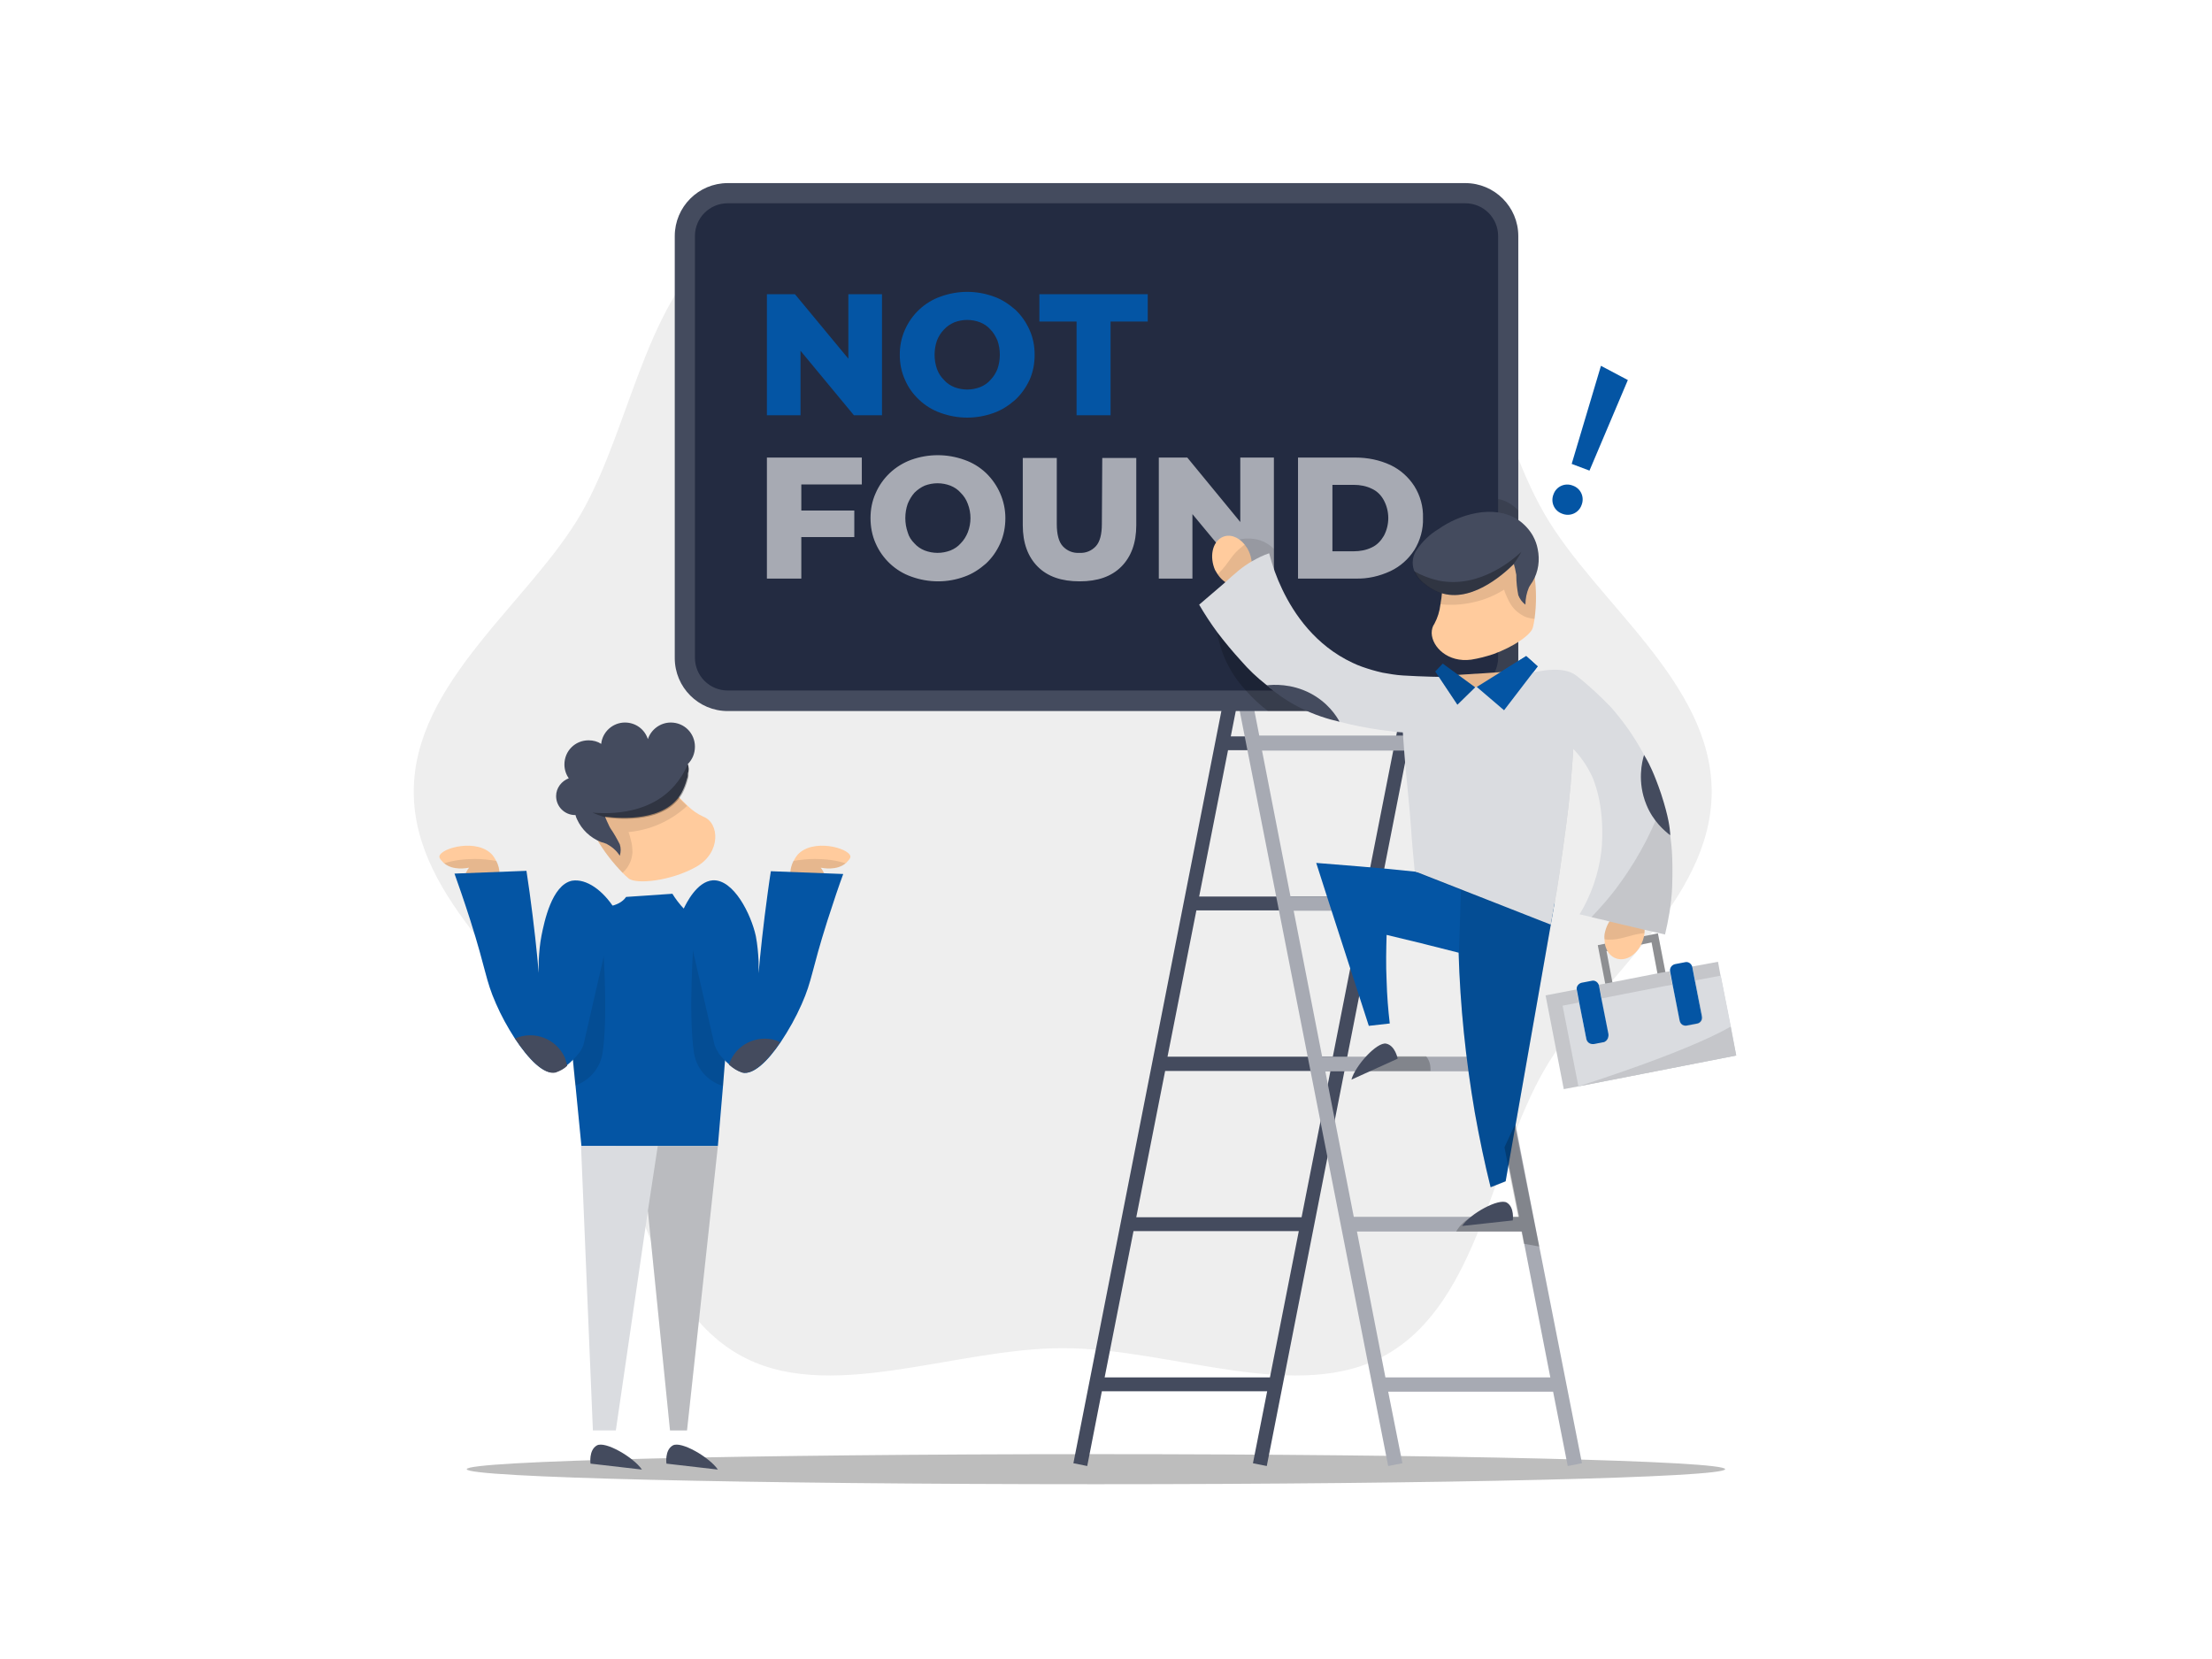 <svg xmlns="http://www.w3.org/2000/svg" width="800" height="600" fill="none" viewBox="0 0 800 600">
    <path d="M623.917 531.347C623.917 534.35 522.081 536.782 396.36 536.782C270.639 536.782 168.803 534.35 168.803 531.347C168.803 528.343 270.639 525.912 396.36 525.912C522.081 525.912 623.917 528.343 623.917 531.347Z" fill="black" opacity="0.26"/>
    <path d="M149.638 286.341C149.638 326.103 191.688 354.851 210.138 386.889C229.304 419.929 233.881 470.56 266.92 489.726C298.958 508.319 344.584 487.581 384.346 487.581C424.107 487.581 469.733 508.319 501.771 489.726C534.811 470.56 539.387 420.072 558.553 386.889C577.147 354.851 619.054 325.96 619.054 286.341C619.054 246.722 577.004 217.831 558.553 185.793C539.387 152.753 534.811 102.122 501.771 83.099C469.733 64.505 424.107 85.244 384.346 85.244C344.584 85.244 298.958 64.505 266.92 83.099C233.881 102.265 229.161 152.753 210.138 185.793C191.545 217.831 149.638 246.722 149.638 286.341Z" fill="black" opacity="0.07"/>
    <path d="M510.067 239.857L504.918 266.317H445.132L450.138 240.858L445.132 239.857L388.207 529.201L393.213 530.203L398.505 503.17H458.291L453.142 529.201L458.148 530.203L515.073 240.715L510.067 239.857ZM503.917 271.323L493.476 324.243H433.69L444.131 271.323H503.917ZM422.248 382.169L432.689 329.249H492.474L482.033 382.169H422.248ZM481.175 387.318L470.734 440.238H410.949L421.39 387.318H481.175ZM399.507 498.164L409.948 445.244H469.733L459.292 498.164H399.507Z" fill="#444B5E"/>
    <path d="M556.694 450.822L548.112 406.77L515.216 239.714L510.067 240.715L515.073 266.031H455.43L450.281 239.714L445.132 240.715L502.057 530.203L507.206 529.201L502.057 503.313H561.7L566.992 530.203L572.141 529.201L556.694 450.822ZM456.431 271.466H516.074L526.372 324.243H466.729L456.431 271.466ZM467.874 329.392H527.516L537.814 382.169H478.172L467.874 329.392ZM479.316 387.461H538.958L544.393 414.922L549.399 440.095H489.614L479.316 387.461ZM501.056 498.164L490.758 445.387H550.401L550.687 446.818L551.259 449.821L560.699 498.164H501.056Z" fill="#A7AAB3"/>
    <path d="M263.201 69.797H529.948C538.529 69.797 545.394 76.663 545.394 85.244V237.855C545.394 246.436 538.529 253.302 529.948 253.302H263.201C254.62 253.302 247.754 246.436 247.754 237.855V85.387C247.754 76.806 254.62 69.797 263.201 69.797Z" fill="#232B41"/>
    <path d="M529.948 66.222H263.201C252.617 66.222 244.036 74.803 244.036 85.387V237.998C244.036 248.582 252.617 257.163 263.201 257.163H529.948C540.532 257.163 549.113 248.582 549.113 237.998V85.387C549.113 74.803 540.532 66.222 529.948 66.222ZM541.819 237.855C541.819 242.431 539.101 246.722 534.954 248.582C533.38 249.297 531.664 249.726 529.948 249.726H263.201C256.622 249.726 251.33 244.434 251.33 237.855V85.387C251.33 78.808 256.622 73.516 263.201 73.516H529.948C536.527 73.516 541.819 78.808 541.819 85.387V237.855Z" fill="#444B5E"/>
    <path d="M507.206 257.163H458.577C455.716 255.018 453.142 252.587 450.71 249.869C450.424 249.583 450.138 249.154 449.852 248.868C444.846 243.29 441.557 236.424 440.269 229.13C440.126 228.558 440.126 227.843 439.983 227.414C440.841 224.124 443.845 221.693 447.135 221.55C449.28 221.693 451.282 222.694 452.57 224.41C454.715 228.701 457.433 232.563 460.722 235.852C465.299 240.429 470.019 243.147 476.455 246.007C486.324 250.584 496.622 254.303 507.206 257.163Z" fill="black" opacity="0.19"/>
    <path d="M306.825 129.726L287.516 106.412H277.361V150.179H289.519V126.865L308.827 150.179H318.982V106.412H306.825V129.726ZM367.182 111.99C364.894 109.988 362.319 108.272 359.459 107.271C353.166 104.982 346.443 104.982 340.15 107.271C334.429 109.273 329.709 113.707 327.278 119.285C325.991 122.145 325.418 125.149 325.418 128.296C325.418 131.442 325.991 134.446 327.278 137.306C328.422 140.024 330.138 142.455 332.427 144.601C334.715 146.746 337.29 148.319 340.15 149.321C346.443 151.609 353.166 151.609 359.459 149.321C362.319 148.319 364.894 146.603 367.182 144.601C369.328 142.598 371.044 140.167 372.331 137.449C373.619 134.589 374.191 131.442 374.191 128.296C374.191 125.149 373.619 122.145 372.331 119.285C371.044 116.424 369.328 113.993 367.182 111.99ZM360.746 133.445C360.174 134.875 359.316 136.305 358.172 137.449C357.171 138.594 355.883 139.452 354.453 140.024C351.449 141.168 348.16 141.168 345.156 140.024C343.726 139.452 342.439 138.594 341.437 137.449C340.293 136.305 339.435 135.018 338.863 133.445C337.719 130.155 337.719 126.436 338.863 123.147C339.435 121.716 340.293 120.286 341.437 119.142C342.439 117.998 343.869 117.139 345.156 116.567C348.16 115.423 351.449 115.423 354.453 116.567C355.883 117.139 357.171 117.998 358.172 119.142C359.316 120.286 360.031 121.573 360.746 123.147C361.89 126.436 361.89 130.155 360.746 133.445ZM375.907 106.412V116.281H389.352V150.179H401.652V116.281H415.097V106.412H375.907Z" fill="#0455A4" style="fill: #0455A4; fill: #0455A4;"/>
    <path d="M277.361 209.249H289.805V194.231H308.97V184.648H289.805V175.209H311.688V165.483H277.361V209.249ZM356.598 171.061C354.31 168.915 351.735 167.342 348.875 166.341C342.582 164.052 335.716 164.052 329.423 166.341C323.702 168.486 319.125 172.777 316.694 178.355C315.406 181.216 314.834 184.219 314.834 187.366C314.834 190.512 315.406 193.659 316.694 196.52C319.125 202.098 323.845 206.532 329.566 208.534C335.859 210.822 342.725 210.822 348.875 208.534C351.735 207.533 354.31 205.816 356.598 203.814C358.744 201.812 360.46 199.38 361.747 196.52C363.035 193.659 363.607 190.512 363.607 187.366C363.607 181.216 361.032 175.352 356.598 171.061ZM350.019 192.515C349.447 193.945 348.589 195.375 347.445 196.52C346.443 197.664 345.156 198.522 343.726 199.094C340.722 200.238 337.433 200.238 334.429 199.094C332.999 198.522 331.712 197.664 330.71 196.52C329.566 195.375 328.708 194.088 328.279 192.515C327.135 189.225 327.135 185.507 328.279 182.217C328.851 180.787 329.709 179.356 330.71 178.212C331.855 177.068 333.142 176.21 334.429 175.638C337.433 174.493 340.722 174.493 343.726 175.638C345.156 176.21 346.443 177.068 347.445 178.212C348.589 179.356 349.447 180.644 350.019 182.217C351.306 185.507 351.306 189.225 350.019 192.515ZM398.505 189.511C398.505 193.23 397.79 195.948 396.36 197.521C394.787 199.237 392.641 200.095 390.353 199.952C388.064 200.095 385.919 199.237 384.346 197.521C382.915 195.948 382.2 193.23 382.2 189.511V165.626H369.9V189.94C369.9 196.377 371.759 201.383 375.335 204.958C378.911 208.534 383.917 210.25 390.496 210.25C396.932 210.25 401.938 208.534 405.514 204.958C409.089 201.383 410.949 196.377 410.949 189.94V165.626H398.648L398.505 189.511ZM448.565 188.796L429.399 165.483H419.101V209.249H431.259V185.936L441.7 198.522L450.567 209.249H460.722V165.483H448.565V188.796ZM511.497 175.781C509.352 172.491 506.491 169.917 502.915 168.2C498.911 166.341 494.62 165.483 490.186 165.483H469.447V209.249H490.186C494.62 209.392 498.911 208.391 502.915 206.532C506.491 204.815 509.352 202.241 511.497 198.951C513.642 195.518 514.787 191.371 514.644 187.366C514.787 183.218 513.642 179.213 511.497 175.781ZM500.484 193.802C499.483 195.518 498.053 197.092 496.193 197.95C494.191 198.951 491.902 199.38 489.614 199.38H481.89V175.352H489.614C491.902 175.352 494.191 175.781 496.193 176.782C498.053 177.64 499.483 179.07 500.484 180.93C502.629 184.934 502.629 189.797 500.484 193.802Z" fill="#A7AAB3"/>
    <path d="M460.722 198.522V209.392H450.567L441.7 198.665C443.988 196.377 446.992 195.089 450.138 194.803H452.427C455.573 194.946 458.434 196.234 460.722 198.522Z" fill="black" opacity="0.1"/>
    <path d="M179.101 320.095C176.098 322.813 169.089 320.668 168.374 317.521C168.231 316.949 168.088 315.805 169.662 313.802C168.803 313.945 163.94 314.947 160.651 312.229C160.365 312.086 160.222 311.8 160.079 311.657C159.507 311.085 158.791 310.37 158.935 309.654C159.507 306.651 172.665 303.075 178.1 309.225C178.672 309.941 179.101 310.656 179.53 311.514C180.961 314.231 181.247 318.093 179.101 320.095Z" fill="#FFCB9D" style="fill: #FFCB9D; fill: #FFCB9D;"/>
    <path d="M179.101 320.095C176.098 322.813 169.089 320.667 168.374 317.521C168.231 316.949 168.088 315.805 169.661 313.802C168.803 313.945 163.94 314.946 160.651 312.229C164.226 311.085 167.945 310.656 171.807 310.656C174.381 310.656 176.956 310.942 179.53 311.371C180.961 314.231 181.247 318.093 179.101 320.095Z" fill="black" opacity="0.1"/>
    <path d="M287.373 320.095C290.377 322.813 297.385 320.668 298.1 317.521C298.243 316.949 298.386 315.805 296.813 313.802C297.671 313.945 302.534 314.947 305.824 312.229C306.11 312.086 306.253 311.8 306.396 311.657C306.968 311.085 307.683 310.37 307.54 309.654C306.968 306.651 293.809 303.075 288.374 309.225C287.802 309.941 287.373 310.656 286.944 311.514C285.514 314.231 285.228 318.093 287.373 320.095Z" fill="#FFCB9D" style="fill: #FFCB9D; fill: #FFCB9D;"/>
    <path d="M287.373 320.095C290.377 322.813 297.385 320.667 298.1 317.521C298.243 316.949 298.386 315.805 296.813 313.802C297.671 313.945 302.534 314.946 305.824 312.229C302.248 311.085 298.529 310.656 294.667 310.656C292.093 310.656 289.519 310.942 286.944 311.371C285.514 314.231 285.228 318.093 287.373 320.095Z" fill="black" opacity="0.1"/>
    <path d="M267.063 328.82L265.347 348.129C264.489 357.282 263.774 366.436 262.915 375.59L262.057 385.459L261.485 392.753L259.626 414.493H210.281L208.136 392.61C207.85 390.322 207.707 387.89 207.421 385.459C207.135 381.74 206.706 378.164 206.277 374.446L205.704 369.011C204.417 355.566 202.987 342.122 201.7 328.677L267.063 328.82Z" fill="#0455A4" style="fill: #0455A4; fill: #0455A4;"/>
    <path d="M210.138 414.493L214.429 517.33H222.725L234.31 437.95L242.319 517.33H248.47L259.626 414.493H210.138Z" fill="#DADCE0"/>
    <path d="M242.319 517.33L234.31 437.95L237.886 414.493H259.626L248.47 517.33H242.319Z" fill="black" opacity="0.15"/>
    <path d="M217.004 328.105C217.004 328.105 223.726 328.391 226.443 324.386L243.178 323.242C243.178 323.242 248.184 331.681 253.047 331.967C257.909 332.253 239.602 334.541 239.602 334.541L216.861 331.967L217.004 328.105Z" fill="#0455A4" style="fill: #0455A4; fill: #0455A4;"/>
    <path d="M209.709 291.776C210.853 294.064 212.57 297.497 214.715 301.502L215.859 303.504C218.434 307.938 221.581 311.943 225.156 315.661C225.871 316.376 226.586 317.092 227.302 317.664C230.019 319.952 242.606 318.665 251.759 313.516C260.913 308.367 260.198 297.497 254.334 295.351C252.188 294.35 250.329 293.063 248.613 291.347C246.324 289.201 244.179 286.913 242.176 284.338C241.032 282.908 240.317 282.05 240.317 282.05L230.019 278.903L211.998 286.77C213.571 289.773 213.571 292.205 212.713 292.777C211.855 293.349 209.995 291.919 209.709 291.776Z" fill="#FFCB9D" style="fill: #FFCB9D; fill: #FFCB9D;"/>
    <path d="M209.709 291.776C210.853 294.064 212.57 297.497 214.715 301.502L215.859 303.504C218.434 307.938 221.581 311.943 225.156 315.661C226.157 314.803 227.016 313.659 227.588 312.515C228.303 311.228 228.589 309.797 228.732 308.367C228.732 306.794 228.589 305.22 228.16 303.79C227.874 302.789 227.731 301.931 227.302 300.93C235.168 300.214 242.606 296.925 248.47 291.49C246.181 289.344 244.036 287.056 242.033 284.624C240.889 283.194 240.174 282.336 240.174 282.336L229.876 279.189L211.855 287.056C213.428 290.06 213.428 292.491 212.57 293.063C211.712 293.635 209.995 291.919 209.709 291.776Z" fill="black" opacity="0.1"/>
    <path d="M248.756 276.329C250.329 274.756 251.33 272.61 251.33 270.036C251.33 265.173 247.468 261.311 242.606 261.311C238.744 261.311 235.454 263.886 234.31 267.318C233.166 263.742 229.876 261.311 226.014 261.311C221.58 261.311 217.862 264.744 217.433 269.035C216.145 268.176 214.572 267.747 212.856 267.747C207.993 267.747 204.131 271.609 204.131 276.472C204.131 278.331 204.703 280.048 205.704 281.478C203.13 282.479 201.128 284.911 201.128 287.914C201.128 291.776 204.274 294.779 207.993 294.779H208.136C208.279 295.352 208.422 295.781 208.708 296.353C210.424 300.071 213.428 302.932 217.29 304.505C218.005 304.648 218.72 304.934 219.435 305.22C221.294 306.222 223.011 307.652 224.155 309.511C224.584 308.081 224.584 306.651 224.155 305.363C223.154 303.361 222.01 301.359 220.722 299.499L220.579 299.213C220.436 298.927 220.293 298.784 220.15 298.355C219.721 297.497 219.292 296.496 218.863 295.495V295.352C224.584 296.067 240.603 297.211 246.467 286.77C247.325 285.197 248.041 283.337 248.47 281.621C248.47 281.478 248.613 281.335 248.613 281.192C248.756 280.763 248.756 280.191 248.756 279.762V279.619C249.185 278.76 249.185 277.473 248.756 276.329Z" fill="#444B5E"/>
    <path d="M218.005 380.31C217.29 386.031 213.428 390.751 207.993 392.61C207.707 390.322 207.564 387.89 207.278 385.459C206.992 381.74 206.563 378.165 206.134 374.446L217.862 339.547C218.005 339.69 220.007 366.293 218.005 380.31ZM262.915 375.59L262.057 385.459L261.485 392.753C255.764 391.037 251.616 386.174 250.901 380.167C248.899 366.15 250.901 339.547 250.901 339.547L262.915 375.59Z" fill="black" opacity="0.1"/>
    <path d="M222.296 328.677C217.147 351.132 210.996 378.021 210.996 378.021C210.567 379.023 209.995 380.167 209.28 381.025C207.993 382.598 206.563 384.029 204.989 385.316C203.845 386.46 202.415 387.175 200.841 387.747C196.694 388.748 191.116 383.027 186.11 375.447C183.535 371.442 181.247 367.294 179.387 363.004C175.526 354.279 175.955 351.275 170.091 332.825C167.802 325.673 165.8 319.952 164.37 315.947L190.4 314.946C190.687 316.949 191.116 319.666 191.545 322.813C193.118 334.255 194.262 344.982 194.834 351.847V347.557C194.977 344.41 195.263 341.406 195.836 338.403C196.837 333.397 199.554 320.095 206.849 318.522C212.141 317.664 218.148 322.098 222.296 328.677ZM304.965 316.091C303.535 319.952 301.533 325.816 299.244 332.968C293.38 351.418 293.809 354.422 289.948 363.147C287.802 368.009 285.228 372.586 282.367 376.877C277.647 383.886 272.355 388.891 268.493 387.89C266.777 387.318 265.204 386.317 263.774 385.03C262.486 383.886 261.199 382.598 260.055 381.168C259.483 380.167 258.911 379.166 258.482 378.164L247.182 328.82C248.184 326.675 252.045 318.808 257.766 318.379C265.347 317.95 271.64 330.679 273.356 338.546C273.928 341.549 274.215 344.696 274.358 347.7V351.99C274.93 345.125 276.074 334.398 277.647 322.956C278.076 319.666 278.505 316.949 278.791 315.089L304.965 316.091Z" fill="#0455A4" style="fill: #0455A4; fill: #0455A4;"/>
    <path d="M549.113 184.648V247.151C548.112 248.009 546.825 248.725 545.538 249.154L545.252 249.297C541.819 250.441 538.243 250.584 534.811 249.44L534.954 248.582C539.101 246.579 541.819 242.431 541.819 237.854V180.5C542.105 180.5 542.391 180.644 542.677 180.644C545.252 181.359 547.397 182.789 549.113 184.648Z" fill="black" opacity="0.15"/>
    <path d="M603.178 356.281L602.319 351.561L599.602 337.545L596.169 338.26L580.722 341.263L577.862 341.836L580.579 355.852L581.438 360.572L581.724 362.431L603.464 358.141L603.178 356.281ZM595.311 341.263L597.314 340.834L599.459 352.133L600.174 355.852L583.869 358.999L583.154 355.28L581.008 343.981H581.151L595.311 341.263Z" fill="#DADCE0"/>
    <path d="M603.178 356.281L602.319 351.561L599.602 337.545L596.169 338.26L580.722 341.263L577.862 341.836L580.579 355.852L581.438 360.572L581.724 362.431L603.464 358.141L603.178 356.281ZM595.311 341.263L597.314 340.834L599.459 352.133L600.174 355.852L583.869 358.999L583.154 355.28L581.008 343.981H581.151L595.311 341.263Z" fill="black" opacity="0.35"/>
    <path d="M627.921 381.74L622.2 352.563L621.342 347.843L612.045 349.559L612.904 354.136L615.478 367.294C615.764 368.582 614.906 369.726 613.762 370.012L610.043 370.727C608.756 371.013 607.611 370.155 607.325 369.011L604.751 355.852L603.893 351.275L600.46 351.848L581.437 355.566L578.291 356.138L579.149 360.715L581.724 373.874C582.01 375.161 581.151 376.305 580.007 376.591L576.289 377.306C575.001 377.592 573.857 376.734 573.571 375.59L570.996 362.432L570.138 357.855L558.982 360L565.561 393.898L570.853 392.896L627.921 381.74Z" fill="#DADCE0"/>
    <path d="M627.921 381.74L622.2 352.563L621.342 347.843L612.045 349.559L612.904 354.136L615.478 367.294C615.764 368.582 614.906 369.726 613.762 370.012L610.043 370.727C608.756 371.013 607.611 370.155 607.325 369.011L604.751 355.852L603.893 351.275L600.46 351.848L581.437 355.566L578.291 356.138L579.149 360.715L581.724 373.874C582.01 375.161 581.151 376.305 580.007 376.591L576.289 377.306C575.001 377.592 573.857 376.734 573.571 375.59L570.996 362.432L570.138 357.855L558.982 360L565.561 393.898L570.853 392.896L627.921 381.74Z" fill="black" opacity="0.1"/>
    <path d="M627.921 381.74L570.853 392.896L565.132 363.719L570.996 362.575L573.571 375.733C573.857 377.02 575.001 377.735 576.288 377.592L580.007 376.877C581.294 376.591 582.01 375.447 581.724 374.16L579.149 361.144L582.582 360.429L601.604 356.71L604.894 356.138L607.468 369.297C607.755 370.584 608.899 371.299 610.186 371.013L613.905 370.298C615.192 370.012 615.907 368.868 615.764 367.723L613.19 354.565L622.343 352.849L626.062 371.585L627.921 381.74Z" fill="#DADCE0"/>
    <path d="M581.723 374.017L579.149 361.001L578.291 356.424C578.005 355.28 576.861 354.422 575.716 354.708L571.998 355.423C570.853 355.709 569.995 356.853 570.281 357.998L571.139 362.574L573.714 375.733C574 377.02 575.144 377.735 576.431 377.592L580.15 376.877C581.151 376.448 581.866 375.304 581.723 374.017ZM615.478 367.437L612.903 354.279L612.045 349.702C611.759 348.558 610.615 347.7 609.471 347.986L605.752 348.701C604.608 348.987 603.75 350.131 604.036 351.418L604.894 355.995L607.468 369.154C607.754 370.441 608.899 371.156 610.186 370.87L613.905 370.155C615.049 369.869 615.764 368.725 615.478 367.437Z" fill="#0455A4" style="fill: #0455A4; fill: #0455A4;"/>
    <path d="M552.689 194.946C553.261 197.521 553.976 201.24 554.691 205.959C554.834 206.961 554.977 207.962 554.977 208.248C555.693 213.397 555.693 218.689 554.977 223.838C554.834 224.839 554.691 225.84 554.405 226.841C553.833 229.559 547.54 233.85 540.103 236.567C537.528 237.425 534.811 238.141 532.093 238.57C523.654 239.714 517.933 233.993 517.79 228.987C517.79 227.7 518.076 226.555 518.791 225.554C519.936 223.409 520.651 221.12 520.937 218.689C521.509 215.542 521.795 212.253 521.795 209.106C521.938 207.247 521.795 206.102 521.795 206.102L528.231 197.092L547.683 192.372C548.255 195.661 549.685 197.807 550.687 197.664C551.688 197.521 552.546 195.375 552.689 194.946Z" fill="#FFCB9D" style="fill: #FFCB9D; fill: #FFCB9D;"/>
    <path d="M552.689 194.946C553.261 197.521 553.976 201.239 554.691 205.959C554.834 206.961 554.977 207.962 554.977 208.248C555.692 213.397 555.692 218.689 554.977 223.838C553.69 223.695 552.26 223.409 551.116 222.837C549.828 222.122 548.541 221.263 547.54 220.119C546.539 218.975 545.681 217.545 545.108 216.114C544.679 215.256 544.25 214.255 543.964 213.254C540.532 215.399 536.813 216.973 532.808 217.831C528.946 218.689 524.942 218.975 520.937 218.546C521.509 215.399 521.795 212.11 521.795 208.963C521.938 207.104 521.795 205.959 521.795 205.959L528.231 196.949L547.683 192.229C548.255 195.518 549.685 197.664 550.686 197.521C551.688 197.378 552.546 195.375 552.689 194.946Z" fill="black" opacity="0.1"/>
    <path d="M556.122 198.522C556.98 202.527 556.408 206.818 554.262 210.393C553.833 210.965 553.404 211.681 552.975 212.396C552.117 214.398 551.688 216.544 551.688 218.689C550.543 217.831 549.685 216.687 549.113 215.256C548.684 212.968 548.398 210.679 548.398 208.391V208.105C548.398 207.962 548.398 207.676 548.255 207.247C548.112 206.246 547.826 205.101 547.54 204.1V203.957C543.392 208.105 531.092 218.832 519.936 213.969C518.219 213.254 516.503 212.253 515.073 210.965C514.93 210.822 514.787 210.822 514.644 210.679C514.358 210.393 513.928 210.107 513.642 209.678L513.499 209.535C512.641 208.677 512.069 207.533 511.497 206.532L511.354 206.103C510.496 203.671 510.925 200.811 512.498 198.665C514.501 195.805 517.075 193.23 520.222 191.371C527.659 186.079 540.102 182.217 548.97 187.938C551.259 189.511 553.118 191.514 554.405 193.802C555.263 195.375 555.835 196.949 556.122 198.522Z" fill="#444B5E"/>
    <path d="M547.397 203.957C543.249 208.105 530.949 218.832 519.793 213.969C518.076 213.254 516.36 212.253 514.93 210.965C514.787 210.822 514.644 210.822 514.501 210.679C514.071 210.393 513.785 210.107 513.499 209.678L513.356 209.535C512.498 208.677 511.926 207.533 511.354 206.532C514.072 208.105 517.075 209.249 520.222 209.964C535.526 213.111 548.112 201.526 550.114 199.666L550.257 199.523C549.399 201.096 548.541 202.527 547.397 203.957Z" fill="black" opacity="0.3"/>
    <path d="M580.579 336.686C580.293 337.688 580.15 338.689 580.293 339.69C580.293 343.409 582.296 346.269 585.299 346.841C589.161 347.557 593.166 344.124 594.453 339.118C594.596 338.546 594.739 337.974 594.739 337.545C595.168 333.254 593.166 329.678 589.876 329.106C585.871 328.391 581.866 331.824 580.579 336.686Z" fill="#FFCB9D" style="fill: #FFCB9D; fill: #FFCB9D;"/>
    <path d="M580.579 336.686C580.293 337.688 580.15 338.689 580.293 339.69L581.437 339.833C586.443 339.976 588.589 338.26 594.024 337.545H594.739C595.168 333.254 593.166 329.678 589.876 329.106C585.871 328.391 581.866 331.824 580.579 336.686Z" fill="black" opacity="0.1"/>
    <path d="M451.712 199.523C451.282 198.522 450.71 197.664 450.138 196.949C447.85 194.088 444.56 192.944 441.843 194.374C438.41 196.234 437.409 201.383 439.411 206.103C439.697 206.532 439.983 207.104 440.269 207.533C442.558 211.109 446.419 212.825 449.423 211.109C452.713 209.392 453.714 204.1 451.712 199.523Z" fill="#FFCB9D" style="fill: #FFCB9D; fill: #FFCB9D;"/>
    <path d="M451.712 199.523C451.283 198.522 450.71 197.664 450.138 196.949C449.852 197.235 449.566 197.378 449.28 197.664C445.275 200.667 444.703 203.385 440.842 207.247C440.698 207.39 440.555 207.533 440.269 207.676C442.558 211.251 446.42 212.968 449.423 211.251C452.713 209.392 453.714 204.1 451.712 199.523Z" fill="black" opacity="0.1"/>
    <path d="M562.272 326.246L560.841 334.541L544.536 427.223C542.677 427.938 540.961 428.653 539.101 429.368C536.956 420.787 535.097 411.919 533.38 402.336C530.091 383.171 528.088 363.862 527.516 344.553C523.082 343.409 518.505 342.265 513.929 341.121L501.485 338.117C501.342 343.266 501.199 348.844 501.485 354.708C501.628 360.143 502.057 365.292 502.629 370.155L495.049 371.013C488.756 351.418 482.319 331.824 476.026 312.086L491.902 313.373C498.625 313.945 505.204 314.517 511.783 315.233L562.272 326.246Z" fill="#0455A4" style="fill: #0455A4; fill: #0455A4;"/>
    <path d="M568.994 271.037C568.708 276.043 568.279 280.477 567.993 284.481C567.135 294.207 565.848 302.503 565.132 307.938C563.702 318.665 562.129 327.676 560.842 334.684L511.64 315.375C558.553 313.659 568.994 271.037 568.994 271.037Z" fill="black" opacity="0.1"/>
    <path d="M560.842 334.684L544.536 427.366C542.677 428.081 540.961 428.796 539.101 429.511C536.956 420.93 535.097 412.062 533.38 402.479C530.091 383.314 528.088 364.005 527.659 344.553L528.374 321.812L560.842 334.684Z" fill="black" opacity="0.1"/>
    <path d="M205.132 385.459C203.988 386.603 202.558 387.318 200.985 387.89C196.837 388.892 191.259 383.171 186.253 375.59C193.118 372.586 201.128 375.59 204.274 382.455C204.56 383.457 204.989 384.458 205.132 385.459ZM282.224 376.877C277.504 383.886 272.212 388.892 268.35 387.89C266.634 387.318 265.061 386.317 263.631 385.03C265.919 377.879 273.642 374.017 280.794 376.305C281.223 376.591 281.795 376.734 282.224 376.877Z" fill="#444B5E"/>
    <path d="M568.851 175.638C565.991 174.493 562.844 175.924 561.843 178.784C560.699 181.645 562.129 184.791 564.989 185.793C567.85 186.937 570.997 185.506 571.998 182.646C573.142 179.785 571.712 176.639 568.851 175.638ZM579.006 132.3L568.422 167.771L574.858 170.203L588.732 137.449L579.006 132.3Z" fill="#0455A4" style="fill: #0455A4; fill: #0455A4;"/>
    <path d="M627.921 381.74L570.853 392.896C572.141 392.467 609.471 380.739 625.919 371.299L627.921 381.74Z" fill="black" opacity="0.1"/>
    <path d="M534.095 248.439L551.974 237.282L556.122 241.001L543.964 256.877L534.095 248.439Z" fill="#0455A4" style="fill: #0455A4; fill: #0455A4;"/>
    <path d="M517.361 386.603V387.318H493.476V386.603C493.476 385.03 494.048 383.314 495.049 382.026H515.788C516.932 383.457 517.361 385.03 517.361 386.603ZM556.694 450.823L551.116 449.821L550.544 446.818L550.257 445.387H526.658C527.945 443.099 529.948 441.24 532.379 440.096H549.113L544.107 414.923L547.826 406.913L556.694 450.823Z" fill="black" opacity="0.22"/>
    <path d="M550.544 446.818L550.257 445.387C550.4 445.817 550.4 446.246 550.544 446.818Z" fill="#232B41"/>
    <path d="M528.803 443.385L547.111 441.383C547.111 441.383 547.826 436.663 544.965 434.946C542.105 433.23 531.664 438.951 528.803 443.385ZM488.756 390.465L505.49 382.884C505.49 382.884 504.632 378.164 501.342 377.449C498.052 376.734 490.186 385.316 488.756 390.465ZM232.164 531.49L213.571 529.344C213.571 529.344 212.856 524.481 215.859 522.765C218.863 521.049 229.161 527.056 232.164 531.49ZM259.626 531.49L241.032 529.344C241.032 529.344 240.317 524.481 243.321 522.765C246.324 521.049 256.622 527.056 259.626 531.49Z" fill="#444B5E"/>
    <path d="M219.149 295.638C224.87 296.496 240.889 297.497 246.753 287.056C247.611 285.483 248.327 283.623 248.756 281.907C248.756 281.764 248.899 281.621 248.899 281.478C249.042 281.049 249.042 280.477 249.042 280.048V279.905C249.185 278.76 249.042 277.473 248.756 276.329C247.611 279.189 245.895 281.907 243.893 284.195C233.738 295.781 217.147 294.064 214.429 293.921H214.286C215.716 294.493 217.433 295.208 219.149 295.638Z" fill="black" opacity="0.3"/>
    <path d="M604.751 320.81C604.465 327.39 603.321 333.111 602.176 337.974L594.739 336.257L582.01 333.254L581.008 332.968L579.864 332.682L577.862 332.253L575.573 331.68C574.286 331.394 572.856 330.965 571.283 330.679C575.479 323.738 578.16 315.988 579.149 307.938C579.149 307.938 580.865 294.35 576.575 282.765L576.289 281.907C574.715 278.188 572.427 274.612 569.709 271.609L568.994 270.894C568.708 275.9 568.279 280.334 567.993 284.338C567.135 294.064 565.848 302.36 565.132 307.795C563.702 318.379 562.129 327.533 560.842 334.398L511.64 315.089C511.497 313.659 510.353 301.216 510.353 299.785C510.21 297.354 509.638 290.775 508.923 283.766C508.207 276.758 507.635 269.32 507.349 264.887C505.919 264.744 504.632 264.744 503.058 264.458C497.909 263.885 492.904 263.027 487.898 261.883L484.465 261.025C480.603 259.881 476.741 258.45 473.023 256.734C467.588 254.303 462.439 251.156 457.862 247.58C454.572 245.006 451.569 242.145 448.851 238.999C445.837 235.697 442.974 232.261 440.269 228.701C437.838 225.411 435.693 222.121 433.69 218.689C437.552 215.399 440.699 212.682 442.701 210.965C447.135 206.961 449.137 205.101 452.856 202.956C454.858 201.812 456.861 200.81 459.006 200.095C460.15 204.529 461.724 208.963 463.726 213.111C468.017 222.121 475.74 233.421 489.185 239.714C490.329 240.286 491.473 240.715 492.617 241.144C495.049 242.002 497.48 242.717 500.055 243.29C502.486 243.719 504.918 244.148 507.349 244.291C514.501 244.72 520.937 244.863 526.515 244.863C546.682 244.863 557.123 242.717 557.123 242.717C557.123 242.717 565.705 240.858 569.995 244.291L570.424 244.577C574.715 248.009 578.72 251.728 582.582 255.733C583.583 256.877 584.584 258.021 585.585 259.309C589.018 263.599 592.022 268.176 594.596 273.039C597.027 277.759 599.03 282.622 600.603 287.485C600.889 288.343 601.175 289.201 601.461 290.202C603.178 296.067 603.893 300.643 604.036 301.931C604.322 303.933 604.608 306.508 604.751 309.654C604.894 312.944 604.894 316.806 604.751 320.81Z" fill="#DADCE0"/>
    <path d="M484.465 261.025C480.603 260.167 475.311 258.594 469.733 255.733C464.727 253.158 461.008 250.298 458.148 247.866C460.436 247.58 467.016 247.151 473.881 250.727C480.174 254.017 483.321 258.88 484.465 261.025Z" fill="#444B5E"/>
    <path d="M544.107 243.004C541.39 245.864 537.957 247.724 534.095 248.439C533.952 248.439 533.666 248.439 533.523 248.582L524.083 244.291L544.107 243.004Z" fill="#FFCB9D" style="fill: #FFCB9D; fill: #FFCB9D;"/>
    <path d="M544.107 243.004C541.39 245.864 537.957 247.724 534.095 248.439C533.952 248.439 533.666 248.439 533.523 248.582L524.083 244.291L544.107 243.004Z" fill="black" opacity="0.1"/>
    <path d="M533.523 248.582L521.795 240L519.078 242.861L527.087 254.875L533.523 248.582Z" fill="#0455A4" style="fill: #0455A4; fill: #0455A4;"/>
    <path d="M533.523 248.582L521.795 240L519.078 242.861L527.087 254.875L533.523 248.582Z" fill="black" opacity="0.1"/>
    <path d="M534.095 248.439L551.974 237.282L556.122 241.001L543.964 256.877L534.095 248.439Z" fill="#0455A4" style="fill: #0455A4; fill: #0455A4;"/>
    <path d="M604.751 320.81C604.465 327.39 603.321 333.111 602.176 337.974L594.739 336.257L582.009 333.254L581.008 332.968L579.864 332.682L577.862 332.253L575.573 331.681C579.006 328.105 582.582 324.1 586.014 319.237C593.595 308.796 598.315 298.641 601.461 290.06C603.178 295.924 603.893 300.501 604.036 301.788C604.322 303.79 604.608 306.365 604.751 309.511C604.894 312.944 604.894 316.806 604.751 320.81Z" fill="black" opacity="0.1"/>
    <path d="M604.036 302.074C602.033 300.501 597.886 297.068 595.454 291.061C592.022 282.765 593.881 275.328 594.596 273.039C594.882 273.468 595.168 274.041 595.597 274.756C596.312 276.043 598.172 279.476 600.746 287.056C603.607 295.781 603.893 299.642 604.036 301.359V302.074Z" fill="#444B5E"/>
</svg>
